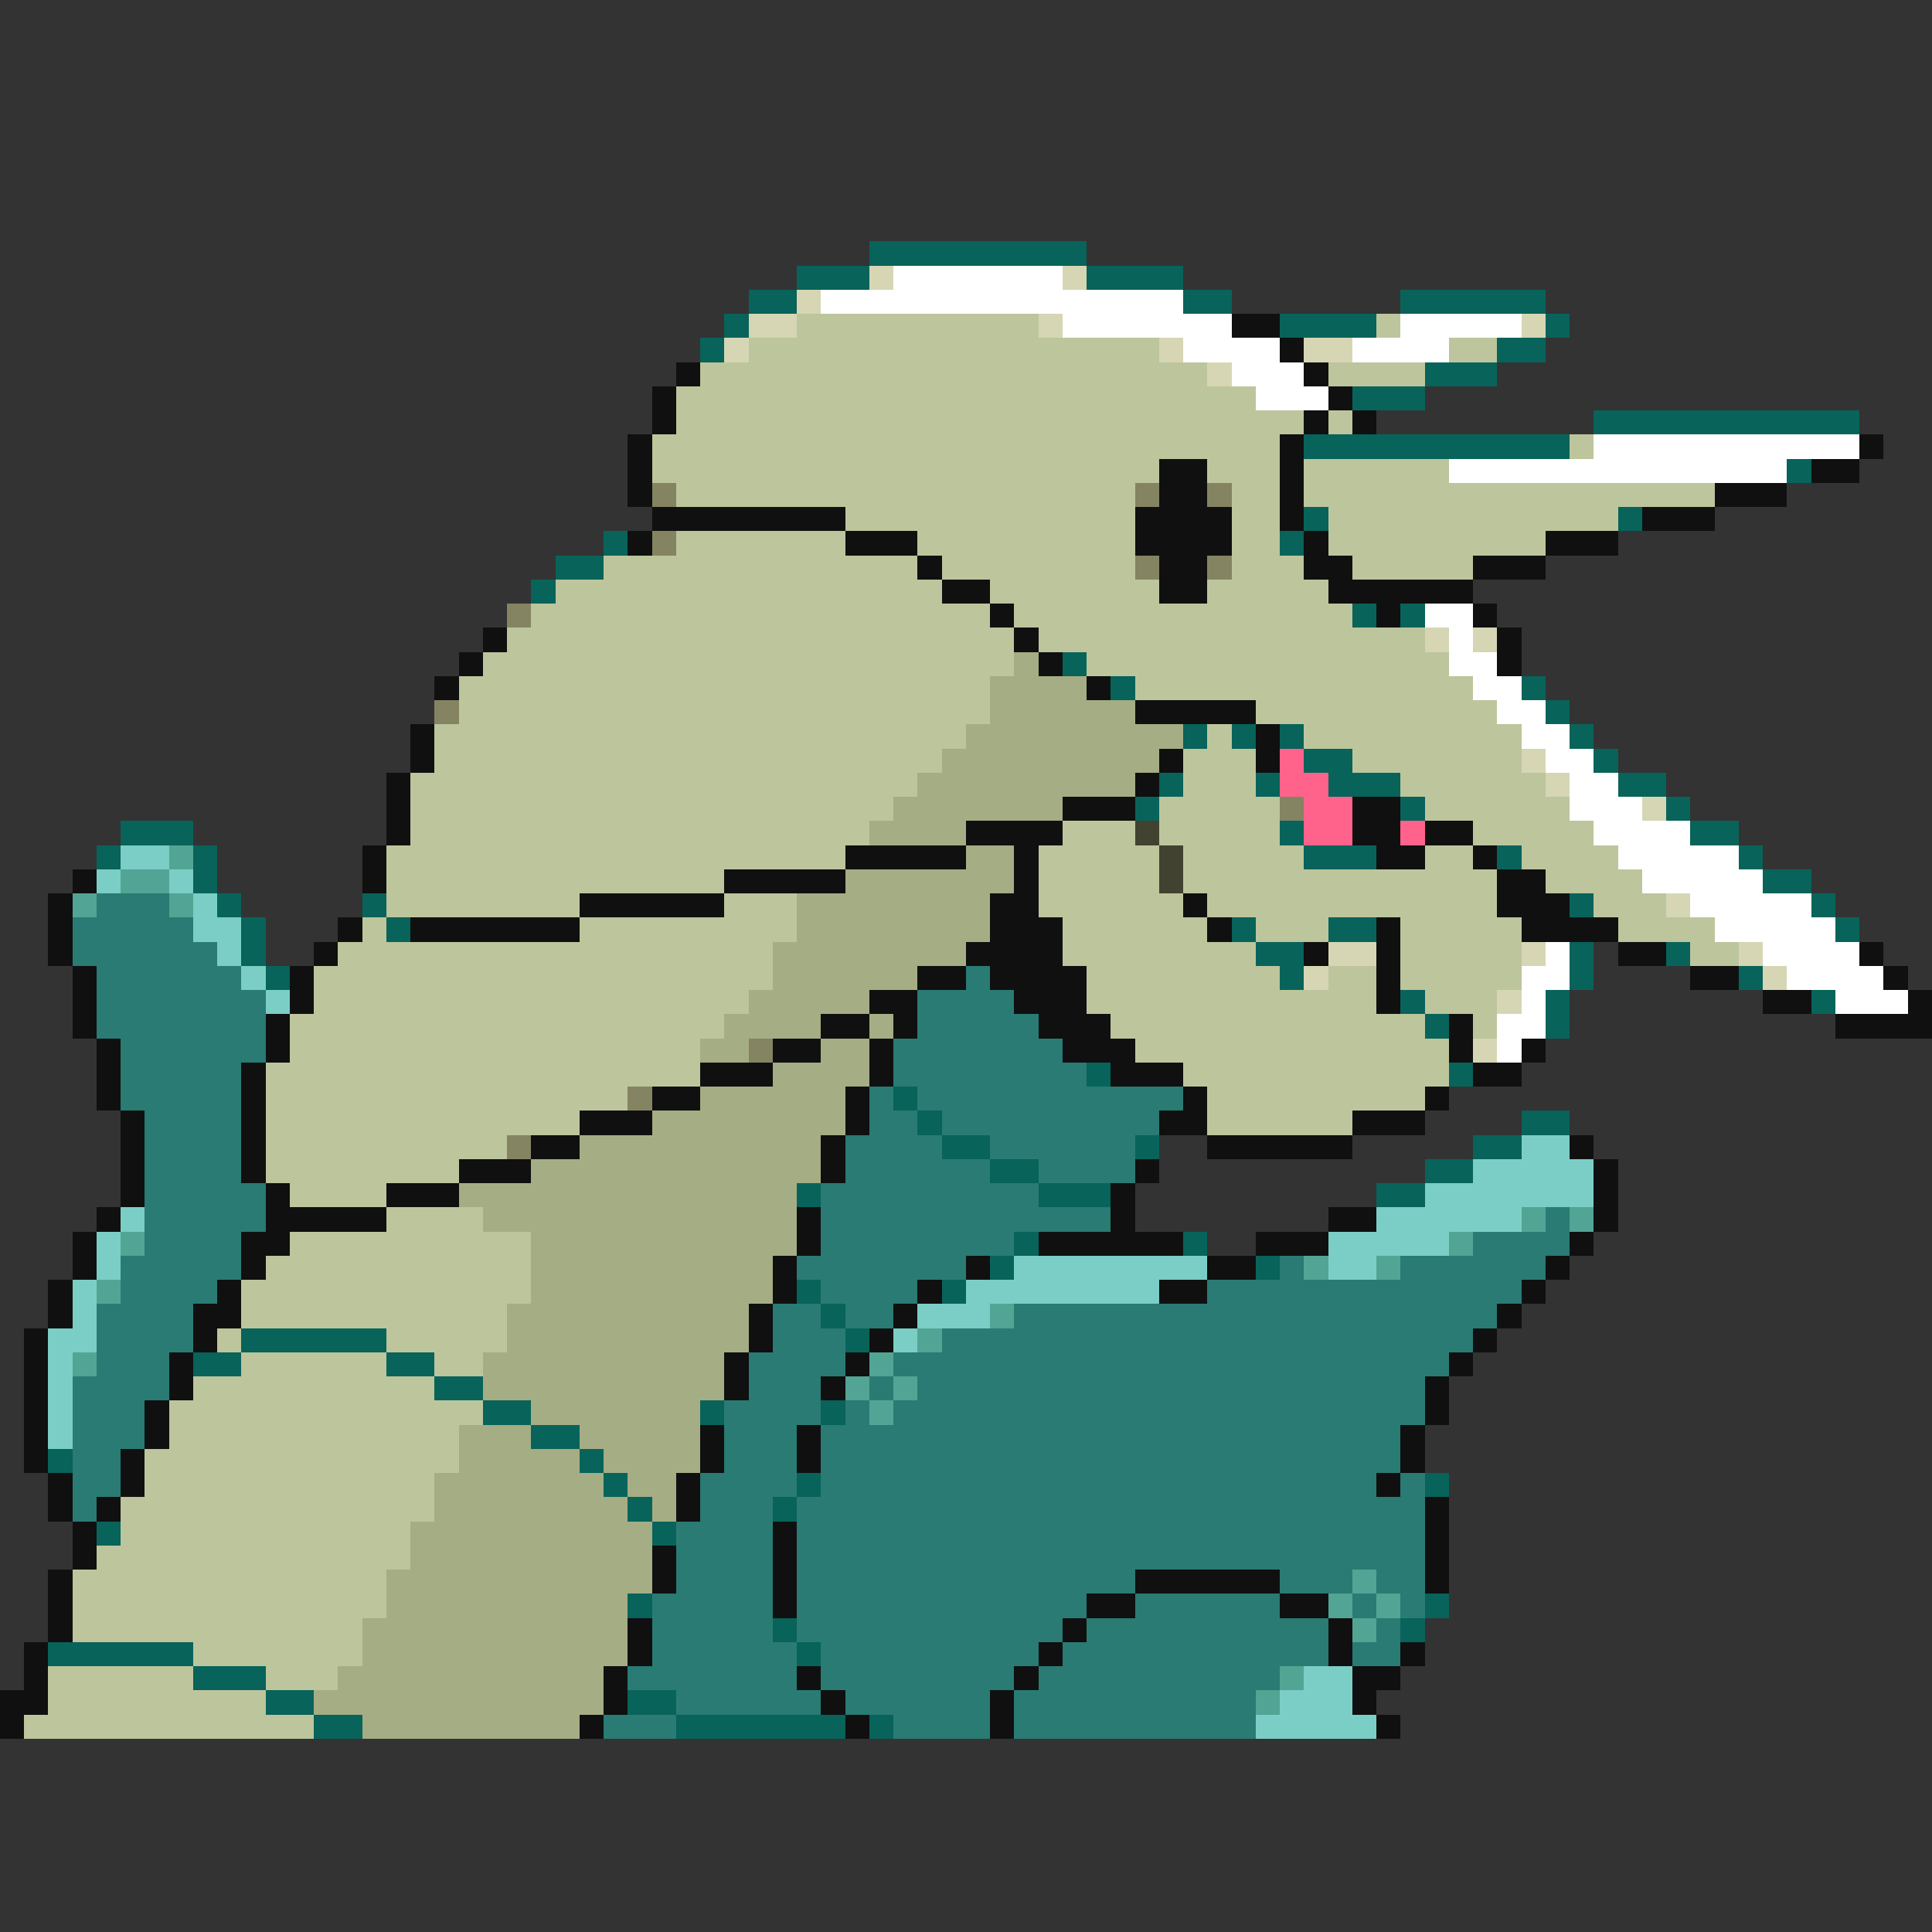 <svg xmlns="http://www.w3.org/2000/svg" viewBox="0 -0.5 80 80" shape-rendering="crispEdges">
<rect x="0" y="-0.5" width="80" height="80" fill="#333333" stroke="none"/>
<path stroke="#08635a" d="M36 10h9M33 11h3M45 11h4M31 12h2M49 12h2M58 12h6M30 13h1M53 13h4M64 13h1M29 14h1M62 14h2M59 15h3M56 16h3M66 17h11M54 18h11M74 19h1M54 21h1M67 21h1M25 22h1M53 22h1M23 23h2M22 24h1M56 25h1M58 25h1M44 27h1M46 28h1M63 28h1M64 29h1M49 30h1M51 30h1M53 30h1M65 30h1M54 31h2M66 31h1M48 32h1M52 32h1M55 32h3M67 32h2M47 33h1M58 33h1M69 33h1M5 34h3M53 34h1M70 34h2M4 35h1M8 35h1M54 35h3M62 35h1M72 35h1M8 36h1M73 36h2M9 37h1M15 37h1M65 37h1M75 37h1M10 38h1M16 38h1M51 38h1M55 38h2M76 38h1M10 39h1M52 39h2M65 39h1M69 39h1M11 40h1M53 40h1M65 40h1M72 40h1M58 41h1M64 41h1M75 41h1M59 42h1M64 42h1M45 44h1M60 44h1M37 45h1M38 46h1M63 46h2M39 47h2M47 47h1M61 47h2M41 48h2M59 48h2M33 49h1M43 49h3M57 49h2M42 51h1M49 51h1M41 52h1M52 52h1M33 53h1M39 53h1M34 54h1M10 55h6M35 55h1M8 56h2M16 56h2M18 57h2M20 58h2M29 58h1M34 58h1M22 59h2M2 60h1M24 60h1M25 61h1M33 61h1M59 61h1M26 62h1M32 62h1M4 63h1M27 63h1M26 66h1M59 66h1M32 67h1M58 67h1M2 68h6M33 68h1M8 69h3M11 70h2M26 70h2M13 71h2M28 71h7M36 71h1" />
<path stroke="#d6d6b5" d="M36 11h1M44 11h1M33 12h1M31 13h2M43 13h1M63 13h1M30 14h1M48 14h1M54 14h2M50 15h1M59 26h1M61 26h1M63 31h1M64 32h1M68 33h1M69 37h1M55 39h2M63 39h1M72 39h1M54 40h1M73 40h1M62 41h1M61 43h1" />
<path stroke="#ffffff" d="M37 11h7M34 12h15M44 13h7M58 13h5M49 14h4M56 14h4M51 15h3M52 16h3M66 18h11M60 19h14M59 25h2M60 26h1M60 27h2M61 28h2M62 29h2M63 30h2M64 31h2M65 32h2M65 33h3M66 34h4M67 35h5M68 36h5M70 37h5M71 38h5M64 39h1M73 39h4M63 40h2M74 40h4M63 41h1M76 41h3M62 42h2M62 43h1" />
<path stroke="#bdc59c" d="M33 13h10M57 13h1M31 14h17M60 14h2M29 15h21M55 15h4M28 16h24M28 17h26M55 17h1M27 18h26M65 18h1M27 19h21M50 19h3M54 19h6M28 20h19M51 20h2M54 20h17M35 21h12M51 21h2M55 21h12M28 22h7M38 22h9M51 22h2M55 22h9M25 23h13M39 23h8M51 23h3M56 23h5M23 24h16M41 24h7M50 24h5M22 25h19M42 25h14M21 26h21M43 26h16M20 27h22M45 27h15M19 28h22M47 28h14M19 29h22M52 29h10M18 30h22M50 30h1M54 30h9M18 31h21M49 31h3M56 31h7M17 32h21M49 32h3M58 32h6M17 33h20M48 33h5M59 33h6M17 34h19M44 34h3M48 34h5M61 34h5M16 35h19M43 35h5M49 35h5M59 35h2M63 35h4M16 36h14M43 36h5M49 36h13M64 36h4M16 37h8M30 37h3M43 37h6M50 37h12M66 37h3M15 38h1M24 38h9M44 38h6M52 38h3M58 38h5M67 38h4M14 39h18M44 39h8M58 39h5M70 39h2M13 40h19M45 40h8M55 40h2M58 40h5M13 41h18M45 41h12M59 41h3M12 42h18M46 42h13M61 42h1M12 43h17M47 43h13M11 44h18M49 44h11M11 45h15M50 45h9M11 46h13M50 46h6M11 47h10M11 48h8M12 49h4M16 50h4M12 51h10M11 52h11M10 53h12M10 54h11M9 55h1M16 55h5M10 56h6M18 56h2M8 57h10M7 58h13M7 59h12M6 60h13M6 61h12M5 62h13M5 63h12M4 64h13M3 65h13M3 66h13M3 67h12M8 68h7M2 69h6M11 69h3M2 70h9M1 71h12" />
<path stroke="#101010" d="M51 13h2M53 14h1M28 15h1M54 15h1M27 16h1M55 16h1M27 17h1M54 17h1M56 17h1M26 18h1M53 18h1M77 18h1M26 19h1M48 19h2M53 19h1M75 19h2M26 20h1M48 20h2M53 20h1M71 20h3M27 21h8M47 21h4M53 21h1M68 21h3M26 22h1M35 22h3M47 22h4M54 22h1M64 22h3M38 23h1M48 23h2M54 23h2M61 23h3M39 24h2M48 24h2M55 24h6M41 25h1M57 25h1M61 25h1M20 26h1M42 26h1M62 26h1M19 27h1M43 27h1M62 27h1M18 28h1M45 28h1M47 29h5M17 30h1M52 30h1M17 31h1M48 31h1M52 31h1M16 32h1M47 32h1M16 33h1M44 33h3M56 33h2M16 34h1M40 34h4M56 34h2M59 34h2M15 35h1M35 35h5M42 35h1M57 35h2M61 35h1M3 36h1M15 36h1M30 36h5M42 36h1M62 36h2M2 37h1M24 37h6M41 37h2M49 37h1M62 37h3M2 38h1M14 38h1M17 38h7M41 38h3M50 38h1M57 38h1M63 38h4M2 39h1M13 39h1M40 39h4M54 39h1M57 39h1M67 39h2M77 39h1M3 40h1M12 40h1M38 40h2M41 40h4M57 40h1M70 40h2M78 40h1M3 41h1M12 41h1M36 41h2M42 41h3M57 41h1M73 41h2M79 41h1M3 42h1M11 42h1M34 42h2M37 42h1M43 42h3M60 42h1M76 42h4M4 43h1M11 43h1M32 43h2M36 43h1M44 43h3M60 43h1M63 43h1M4 44h1M10 44h1M29 44h3M36 44h1M46 44h3M61 44h2M4 45h1M10 45h1M27 45h2M35 45h1M49 45h1M59 45h1M5 46h1M10 46h1M24 46h3M35 46h1M48 46h2M56 46h3M5 47h1M10 47h1M22 47h2M34 47h1M50 47h6M65 47h1M5 48h1M10 48h1M19 48h3M34 48h1M47 48h1M66 48h1M5 49h1M11 49h1M16 49h3M46 49h1M66 49h1M4 50h1M11 50h5M33 50h1M46 50h1M55 50h2M66 50h1M3 51h1M10 51h2M33 51h1M43 51h6M52 51h3M65 51h1M3 52h1M10 52h1M32 52h1M40 52h1M50 52h2M64 52h1M2 53h1M9 53h1M32 53h1M38 53h1M48 53h2M63 53h1M2 54h1M8 54h2M31 54h1M37 54h1M62 54h1M1 55h1M8 55h1M31 55h1M36 55h1M61 55h1M1 56h1M7 56h1M30 56h1M35 56h1M60 56h1M1 57h1M7 57h1M30 57h1M34 57h1M59 57h1M1 58h1M6 58h1M59 58h1M1 59h1M6 59h1M29 59h1M33 59h1M58 59h1M1 60h1M5 60h1M29 60h1M33 60h1M58 60h1M2 61h1M5 61h1M28 61h1M57 61h1M2 62h1M4 62h1M28 62h1M59 62h1M3 63h1M32 63h1M59 63h1M3 64h1M27 64h1M32 64h1M59 64h1M2 65h1M27 65h1M32 65h1M47 65h6M59 65h1M2 66h1M32 66h1M45 66h2M53 66h2M2 67h1M26 67h1M44 67h1M55 67h1M1 68h1M26 68h1M43 68h1M55 68h1M58 68h1M1 69h1M25 69h1M33 69h1M42 69h1M56 69h2M0 70h2M25 70h1M34 70h1M41 70h1M56 70h1M0 71h1M24 71h1M35 71h1M41 71h1M57 71h1" />
<path stroke="#848463" d="M27 20h1M47 20h1M50 20h1M27 22h1M47 23h1M50 23h1M21 25h1M18 29h1M53 33h1M31 43h1M26 45h1M21 47h1" />
<path stroke="#a5ad84" d="M42 27h1M41 28h4M41 29h6M40 30h9M39 31h9M38 32h9M37 33h7M36 34h4M40 35h2M35 36h7M33 37h8M33 38h8M32 39h8M32 40h6M31 41h5M30 42h4M36 42h1M29 43h2M34 43h2M32 44h4M29 45h6M27 46h8M24 47h10M22 48h12M19 49h14M20 50h13M22 51h11M22 52h10M22 53h10M21 54h10M21 55h10M20 56h10M20 57h10M22 58h7M19 59h3M24 59h5M19 60h5M25 60h4M18 61h7M26 61h2M18 62h8M27 62h1M17 63h10M17 64h10M16 65h11M16 66h10M15 67h11M15 68h11M14 69h11M13 70h12M15 71h9" />
<path stroke="#ff638c" d="M53 31h1M53 32h2M54 33h2M54 34h2M58 34h1" />
<path stroke="#424231" d="M47 34h1M48 35h1M48 36h1" />
<path stroke="#7bcec5" d="M5 35h2M4 36h1M7 36h1M8 37h1M8 38h2M9 39h1M10 40h1M11 41h1M63 47h2M61 48h5M59 49h7M5 50h1M57 50h6M4 51h1M55 51h5M4 52h1M42 52h8M55 52h2M3 53h1M40 53h8M3 54h1M38 54h3M2 55h2M37 55h1M2 56h1M2 57h1M2 58h1M2 59h1M54 69h2M53 70h3M52 71h5" />
<path stroke="#52a594" d="M7 35h1M5 36h2M3 37h1M7 37h1M63 50h1M65 50h1M5 51h1M60 51h1M54 52h1M57 52h1M4 53h1M41 54h1M38 55h1M3 56h1M36 56h1M35 57h1M37 57h1M36 58h1M56 65h1M55 66h1M57 66h1M56 67h1M53 69h1M52 70h1" />
<path stroke="#297b73" d="M4 37h3M3 38h5M3 39h6M4 40h6M40 40h1M4 41h7M38 41h4M4 42h7M38 42h5M5 43h6M37 43h7M5 44h5M37 44h8M5 45h5M36 45h1M38 45h11M6 46h4M36 46h2M39 46h9M6 47h4M35 47h4M41 47h6M6 48h4M35 48h6M43 48h4M6 49h5M34 49h9M6 50h5M34 50h12M64 50h1M6 51h4M34 51h8M61 51h4M5 52h5M33 52h7M53 52h1M58 52h6M5 53h4M34 53h4M50 53h13M4 54h4M32 54h2M35 54h2M42 54h20M4 55h4M32 55h3M39 55h22M4 56h3M31 56h4M37 56h23M3 57h4M31 57h3M36 57h1M38 57h21M3 58h3M30 58h4M35 58h1M37 58h22M3 59h3M30 59h3M34 59h24M3 60h2M30 60h3M34 60h24M3 61h2M29 61h4M34 61h23M58 61h1M3 62h1M29 62h3M33 62h26M28 63h4M33 63h26M28 64h4M33 64h26M28 65h4M33 65h14M53 65h3M57 65h2M27 66h5M33 66h12M47 66h6M56 66h1M58 66h1M27 67h5M33 67h11M45 67h10M57 67h1M27 68h6M34 68h9M44 68h11M56 68h2M26 69h7M34 69h8M43 69h10M28 70h6M35 70h6M42 70h10M25 71h3M37 71h4M42 71h10" />
</svg>